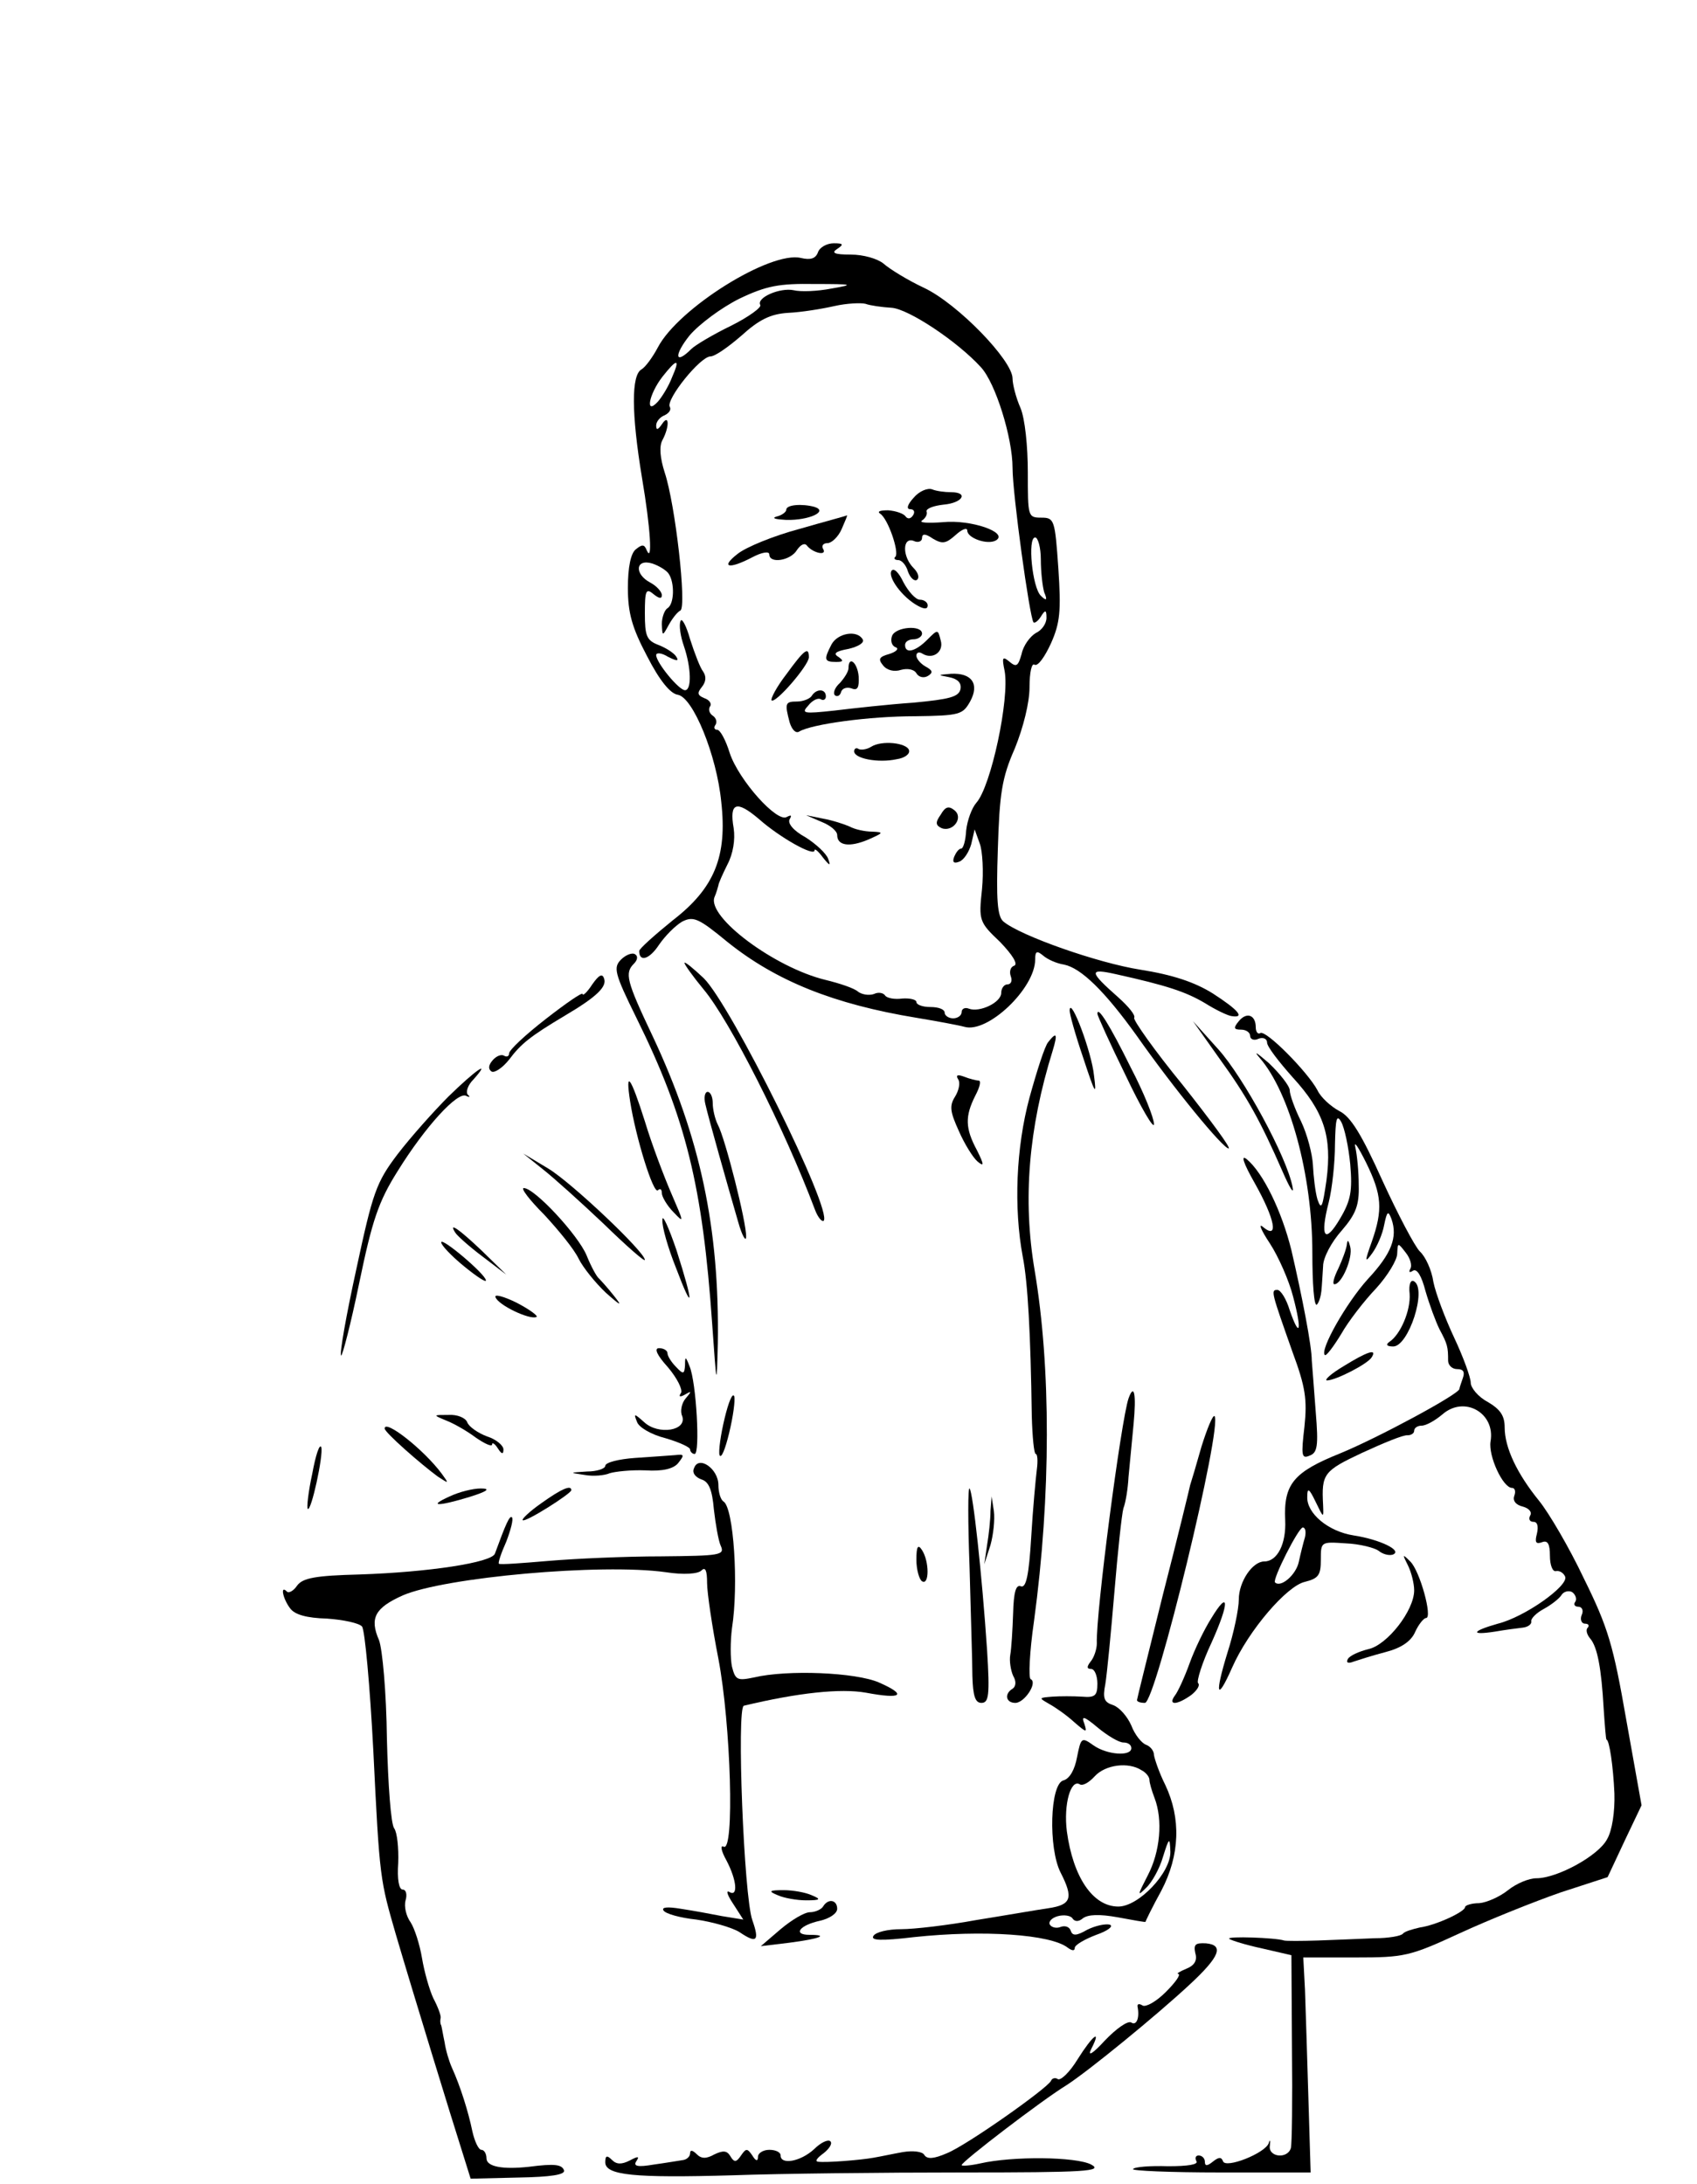 <?xml version="1.0" standalone="no"?>
<!DOCTYPE svg PUBLIC "-//W3C//DTD SVG 20010904//EN"
 "http://www.w3.org/TR/2001/REC-SVG-20010904/DTD/svg10.dtd">
<svg version="1.0" xmlns="http://www.w3.org/2000/svg"
 width="300pt" height="386pt" viewBox="0 0 300 386"
 preserveAspectRatio="xMidYMid meet">
<g transform="translate(0,386) scale(0.1,-0.1)"
fill="#000000" stroke="none">
<path d="M1446 3414 c-4 -11 -13 -14 -30 -10 -54 13 -217 -89 -253 -158 -9
-17 -22 -35 -29 -39 -18 -10 -18 -77 1 -192 15 -88 19 -153 8 -127 -4 10 -8
10 -19 1 -9 -7 -14 -32 -14 -68 0 -44 7 -70 34 -121 22 -43 41 -66 54 -68 27
-4 69 -107 77 -189 11 -97 -12 -153 -86 -210 -32 -26 -59 -50 -59 -54 0 -20
18 -15 35 11 11 16 29 34 41 41 20 10 29 6 80 -36 86 -69 188 -110 334 -134
36 -6 74 -13 85 -16 41 -12 125 68 125 119 0 15 3 16 14 7 8 -7 24 -14 37 -16
30 -6 72 -47 128 -125 66 -94 153 -200 163 -200 5 0 -32 50 -81 112 -50 61
-88 115 -86 119 3 4 -10 20 -28 36 -52 46 -53 52 -4 41 90 -20 123 -31 157
-51 19 -12 40 -22 47 -23 25 -4 12 11 -33 40 -32 20 -71 33 -128 42 -76 12
-212 60 -242 85 -11 9 -13 39 -10 128 3 98 7 126 30 178 15 37 26 81 26 108 0
27 4 44 9 40 6 -3 18 14 29 38 16 36 18 57 13 132 -6 86 -7 90 -30 90 -24 0
-24 2 -24 80 0 46 -5 95 -13 114 -8 18 -14 42 -14 52 0 32 -97 132 -156 160
-30 14 -62 34 -72 43 -11 9 -36 16 -58 16 -29 0 -35 3 -24 10 12 8 11 10 -6
10 -12 0 -25 -7 -28 -16z m24 -64 c-25 -5 -55 -6 -67 -3 -24 5 -66 -13 -59
-26 3 -4 -20 -21 -52 -37 -31 -15 -63 -34 -70 -41 -29 -29 -31 -11 -3 24 17
20 56 49 88 65 48 23 71 27 133 26 69 0 71 -1 30 -8z m106 -34 c30 -2 116 -59
158 -105 26 -28 56 -125 56 -178 0 -46 30 -263 37 -273 2 -2 8 2 13 10 8 13
10 12 10 -2 0 -10 -8 -22 -19 -27 -10 -6 -22 -22 -25 -37 -6 -21 -9 -24 -21
-14 -13 11 -14 8 -9 -16 9 -49 -24 -204 -50 -233 -8 -9 -16 -31 -18 -49 -1
-18 -5 -32 -9 -32 -4 0 -9 -7 -12 -14 -4 -10 -1 -13 9 -9 8 3 17 17 21 31 l6
26 9 -25 c5 -13 7 -50 4 -81 -6 -55 -5 -58 32 -93 22 -23 32 -39 25 -42 -7 -2
-9 -11 -6 -19 3 -8 0 -14 -6 -14 -6 0 -11 -7 -11 -15 0 -17 -38 -35 -57 -28
-7 3 -13 0 -13 -6 0 -6 -7 -11 -15 -11 -8 0 -15 5 -15 10 0 6 -11 10 -25 10
-14 0 -25 4 -25 9 0 4 -11 7 -25 6 -14 -2 -27 1 -30 5 -3 5 -12 7 -20 3 -9 -3
-21 -1 -28 4 -6 6 -33 15 -58 21 -90 22 -209 111 -196 146 4 9 6 18 7 21 0 3
7 19 16 37 10 19 14 44 11 64 -8 46 5 50 45 16 36 -32 98 -67 98 -55 0 4 7 -2
15 -13 12 -15 14 -15 9 -2 -3 9 -21 26 -40 38 -22 12 -32 25 -28 32 4 7 3 8
-5 4 -17 -11 -85 65 -101 113 -7 23 -17 41 -22 41 -5 0 -7 4 -3 9 3 5 1 12 -5
16 -6 4 -8 11 -5 16 4 5 -1 12 -10 15 -12 5 -13 9 -4 20 7 9 8 18 2 27 -5 6
-15 32 -23 57 -7 25 -15 39 -17 32 -3 -7 0 -27 6 -44 13 -38 14 -78 2 -78 -11
0 -51 49 -51 62 0 5 10 4 21 -3 16 -8 20 -8 14 1 -4 6 -18 15 -31 20 -21 8
-24 16 -24 56 0 40 2 45 15 34 10 -8 15 -9 15 -2 0 6 -9 16 -20 22 -29 15 -27
43 3 34 12 -4 25 -12 29 -18 11 -16 10 -54 -2 -61 -5 -3 -10 -16 -10 -28 1
-22 1 -22 12 -2 6 11 15 23 21 26 11 8 -9 187 -28 244 -8 25 -10 46 -4 57 13
24 12 48 -1 28 -7 -10 -10 -11 -10 -2 0 7 7 15 15 18 8 4 12 10 9 15 -7 13 54
89 72 89 8 0 32 17 55 37 31 28 51 38 82 40 23 1 60 7 82 12 22 5 47 6 55 4 8
-3 29 -6 46 -7z m-388 -123 c-6 -16 -18 -35 -25 -43 -23 -25 -16 13 8 44 26
33 32 33 17 -1z m652 -322 c0 -22 3 -48 6 -58 6 -14 4 -16 -6 -6 -15 14 -24
103 -10 103 5 0 10 -18 10 -39z"/>
<path d="M1615 2980 c-11 -12 -13 -20 -6 -20 7 0 9 -5 5 -11 -4 -6 -9 -7 -13
-2 -3 5 -17 10 -31 11 -14 0 -20 -2 -14 -6 14 -9 34 -68 27 -76 -4 -3 -1 -6 5
-6 6 0 14 -9 17 -20 4 -11 11 -18 16 -15 5 4 2 13 -6 21 -20 20 -20 55 0 48 8
-4 15 -1 15 5 0 8 6 8 19 -1 17 -10 23 -9 40 6 12 11 21 14 21 8 0 -13 36 -26
51 -17 22 14 -45 37 -94 32 -27 -2 -43 -1 -37 3 6 4 10 11 8 16 -1 5 12 10 30
12 34 3 45 22 13 22 -11 0 -26 2 -33 5 -8 3 -23 -3 -33 -15z"/>
<path d="M1390 2959 c0 -4 -8 -10 -17 -12 -10 -3 -2 -5 17 -6 40 -1 75 15 50
23 -22 6 -50 4 -50 -5z"/>
<path d="M1413 2925 c-45 -12 -94 -32 -109 -44 -31 -24 -16 -28 26 -6 17 9 30
11 30 5 0 -17 38 -11 49 8 7 10 14 13 18 7 11 -13 36 -18 28 -5 -3 5 0 10 8
10 7 0 19 11 25 25 6 14 11 25 9 24 -1 -1 -39 -11 -84 -24z"/>
<path d="M1576 2851 c-7 -11 19 -47 47 -62 11 -6 17 -6 17 1 0 5 -6 10 -14 10
-7 0 -20 14 -29 31 -8 17 -17 26 -21 20z"/>
<path d="M1577 2736 c-3 -8 -1 -17 6 -20 7 -2 2 -8 -11 -12 -18 -5 -20 -9 -11
-20 7 -9 20 -12 32 -8 11 3 23 1 27 -6 4 -7 13 -9 20 -5 10 6 9 10 -4 17 -9 5
-16 14 -16 19 0 6 5 7 10 4 19 -12 39 3 33 23 -5 20 -5 20 -24 1 -21 -21 -39
-25 -39 -9 0 6 7 10 15 10 8 0 15 5 15 10 0 16 -47 12 -53 -4z"/>
<path d="M1470 2721 c-14 -27 -13 -31 8 -31 13 0 14 2 4 9 -10 6 -4 10 18 14
17 4 29 11 25 17 -10 17 -44 11 -55 -9z"/>
<path d="M1390 2668 c-17 -22 -28 -43 -26 -46 7 -6 65 61 66 76 0 20 -8 14
-40 -30z"/>
<path d="M1500 2679 c0 -6 -7 -17 -15 -26 -9 -8 -13 -18 -9 -22 4 -3 9 -1 11
6 2 7 11 9 19 6 10 -4 13 2 12 21 -2 25 -18 38 -18 15z"/>
<path d="M1678 2663 c15 -3 22 -10 20 -21 -3 -14 -20 -18 -83 -24 -44 -3 -107
-10 -140 -14 -55 -6 -59 -5 -46 9 7 9 17 14 22 11 5 -3 9 0 9 5 0 14 -17 14
-25 1 -3 -5 -15 -10 -26 -10 -21 0 -22 -3 -13 -37 4 -13 11 -20 17 -16 22 13
123 27 205 27 79 1 84 3 97 26 17 31 3 51 -34 49 -24 -2 -24 -2 -3 -6z"/>
<path d="M1540 2540 c-8 -5 -18 -6 -22 -4 -4 3 -8 1 -8 -4 0 -13 43 -21 75
-14 14 2 24 9 22 16 -4 13 -48 18 -67 6z"/>
<path d="M1663 2420 c-10 -14 -9 -19 2 -24 20 -7 39 19 22 32 -10 8 -16 6 -24
-8z"/>
<path d="M1453 2407 c15 -6 27 -16 27 -23 0 -19 22 -22 55 -8 27 12 28 13 7
14 -13 0 -31 4 -40 9 -9 4 -30 11 -47 14 l-30 6 28 -12z"/>
<path d="M1098 2164 c-14 -14 -12 -24 27 -103 88 -178 117 -298 134 -541 8
-113 8 -114 10 -34 3 203 -31 363 -115 542 -47 99 -50 112 -33 129 6 6 7 13 2
16 -5 4 -17 -1 -25 -9z"/>
<path d="M1210 2158 c0 -3 15 -24 34 -47 46 -55 142 -244 197 -390 5 -13 12
-21 15 -19 17 17 -164 382 -212 429 -19 18 -34 30 -34 27z"/>
<path d="M1047 2120 c-9 -14 -17 -21 -17 -17 0 4 -29 -16 -65 -44 -36 -28 -65
-55 -65 -61 0 -5 -4 -7 -9 -4 -5 3 -14 -1 -20 -8 -8 -9 -8 -16 -2 -20 5 -3 19
6 31 21 21 28 37 41 99 78 56 33 74 51 69 65 -3 10 -9 7 -21 -10z"/>
<path d="M1891 2075 c-1 -5 10 -44 24 -85 21 -64 24 -69 19 -31 -4 41 -41 139
-43 116z"/>
<path d="M1940 2068 c0 -3 22 -52 50 -109 27 -57 50 -96 50 -86 0 11 -18 56
-41 100 -37 75 -59 110 -59 95z"/>
<path d="M2190 2055 c-10 -12 -9 -15 4 -15 9 0 16 -5 16 -11 0 -6 7 -9 15 -5
8 3 15 0 15 -7 0 -7 21 -34 45 -61 56 -61 70 -105 60 -182 -7 -48 -9 -54 -16
-34 -4 14 -7 41 -8 61 -1 19 -10 54 -21 77 -11 22 -20 47 -20 55 0 7 -17 29
-37 48 -21 18 -28 23 -16 9 53 -61 93 -207 93 -344 0 -55 3 -96 8 -92 4 4 7
15 8 24 1 10 2 29 3 44 0 15 15 43 33 63 25 29 31 45 30 80 0 24 -3 54 -6 67
-3 13 5 1 19 -27 28 -57 30 -83 10 -140 -13 -36 -12 -38 1 -20 8 11 18 33 21
50 5 24 7 26 13 10 11 -32 0 -61 -42 -106 -38 -42 -85 -125 -76 -134 2 -3 15
14 29 37 13 23 41 59 62 81 20 22 37 50 37 61 1 20 1 20 15 2 8 -10 12 -23 8
-29 -3 -6 -1 -7 5 -3 7 4 15 -9 22 -36 7 -24 18 -54 25 -68 14 -26 15 -31 15
-55 0 -8 7 -15 16 -15 11 0 14 -5 10 -16 -3 -9 -6 -17 -6 -19 0 -9 -145 -87
-211 -114 -82 -33 -100 -54 -97 -118 2 -42 -14 -73 -37 -73 -21 0 -45 -36 -45
-67 0 -17 -9 -60 -20 -94 -23 -75 -19 -88 8 -27 29 66 97 145 129 152 24 6 28
12 28 39 0 32 0 32 44 29 25 -1 51 -8 58 -13 7 -6 18 -9 25 -7 19 7 -23 27
-69 34 -45 7 -83 39 -82 68 0 17 3 16 15 -9 14 -29 14 -29 13 -5 -3 55 1 60
69 92 37 17 73 32 80 31 6 0 12 3 12 8 0 5 6 9 13 9 8 0 24 9 37 20 39 34 94
2 85 -48 -4 -26 22 -82 38 -82 5 0 7 -6 4 -14 -3 -8 2 -16 15 -19 11 -3 17
-10 13 -16 -3 -6 -1 -11 6 -11 7 0 9 -8 6 -21 -4 -15 -2 -19 9 -15 10 4 14 -3
14 -24 0 -17 5 -29 11 -27 6 1 13 -3 16 -10 6 -16 -71 -71 -119 -83 -46 -13
-50 -21 -5 -14 17 3 40 6 49 7 9 1 16 6 15 11 -1 5 9 15 22 22 13 7 27 18 31
24 4 7 13 9 19 6 6 -4 9 -12 6 -17 -4 -5 -1 -9 5 -9 7 0 10 -7 6 -15 -3 -8 0
-15 6 -15 6 0 8 -3 5 -7 -4 -3 -2 -12 4 -19 13 -15 20 -53 24 -124 2 -30 4
-55 5 -55 5 0 12 -48 14 -95 1 -32 -4 -66 -13 -81 -15 -29 -88 -69 -125 -69
-13 0 -35 -9 -50 -21 -15 -12 -38 -22 -51 -23 -14 0 -25 -4 -25 -7 0 -8 -51
-32 -80 -36 -13 -3 -27 -7 -30 -11 -3 -4 -25 -8 -50 -8 -25 -1 -70 -3 -100 -4
-30 -1 -57 -1 -60 0 -15 5 -102 8 -97 3 4 -3 30 -11 58 -17 l52 -12 1 -165 c1
-90 0 -170 -2 -176 -6 -20 -41 -16 -37 5 1 9 0 11 -2 4 -6 -18 -77 -46 -81
-32 -3 8 -8 7 -18 -1 -10 -8 -14 -8 -14 0 0 6 -5 11 -11 11 -5 0 -7 -4 -4 -10
4 -6 -15 -9 -50 -9 -31 1 -59 -1 -62 -5 -3 -3 66 -6 154 -6 l160 0 -4 133 c-2
72 -5 158 -6 190 l-3 57 92 0 c87 0 96 2 185 43 52 24 132 56 178 72 l83 27
30 64 30 63 -27 151 c-23 132 -32 163 -75 250 -26 55 -62 116 -79 137 -39 48
-61 94 -61 130 0 21 -8 32 -30 45 -17 9 -30 25 -30 34 0 9 -13 45 -29 79 -16
34 -33 79 -37 99 -3 21 -14 45 -24 54 -9 9 -39 66 -66 125 -37 82 -56 113 -76
123 -15 8 -33 24 -39 37 -17 32 -91 107 -101 101 -4 -3 -8 2 -8 10 0 22 -16
28 -30 11z m197 -253 c4 -47 1 -64 -18 -96 -27 -46 -36 -33 -20 29 6 24 11 70
11 102 1 46 3 54 11 40 6 -11 13 -44 16 -75z m-80 -659 c-3 -10 -8 -30 -11
-44 -5 -23 -32 -46 -42 -36 -5 5 41 96 49 97 5 0 6 -8 4 -17z"/>
<path d="M2155 1990 c50 -69 73 -111 112 -200 13 -30 21 -43 18 -28 -10 53
-87 194 -131 243 l-45 50 46 -65z"/>
<path d="M1853 2018 c-6 -7 -20 -51 -33 -98 -24 -89 -28 -195 -12 -281 9 -45
14 -138 16 -281 1 -38 4 -68 7 -68 3 0 4 -12 2 -27 -2 -16 -7 -69 -10 -120 -4
-67 -9 -90 -18 -87 -9 4 -13 -10 -14 -48 -1 -29 -3 -62 -5 -73 -2 -11 1 -28 5
-37 6 -10 5 -19 -1 -23 -15 -9 -12 -25 5 -25 16 0 40 36 27 42 -4 2 -2 48 6
103 30 222 30 448 1 620 -21 124 -11 250 32 388 9 30 7 34 -8 15z"/>
<path d="M793 1922 c-26 -26 -67 -72 -90 -102 -38 -50 -44 -68 -73 -203 -18
-82 -30 -150 -27 -153 2 -2 17 55 32 128 23 111 34 144 68 198 49 79 106 141
121 133 6 -3 8 -2 3 2 -4 5 0 17 10 27 33 37 3 16 -44 -30z"/>
<path d="M1694 1952 c4 -6 1 -20 -6 -31 -10 -16 -8 -27 7 -60 10 -23 25 -47
33 -54 12 -10 12 -6 -1 20 -21 39 -21 60 -3 96 8 15 11 27 6 27 -4 0 -16 3
-26 7 -11 4 -15 3 -10 -5z"/>
<path d="M1114 1913 c10 -64 41 -164 49 -157 4 4 7 2 7 -5 0 -6 9 -22 21 -34
19 -20 18 -18 -4 33 -13 30 -35 88 -47 128 -25 79 -35 93 -26 35z"/>
<path d="M1247 1908 c6 -26 38 -139 58 -208 7 -25 14 -36 14 -26 1 24 -37 174
-50 198 -5 10 -9 27 -9 38 0 11 -4 20 -9 20 -5 0 -7 -10 -4 -22z"/>
<path d="M960 1793 c19 -15 68 -59 108 -97 39 -38 72 -67 72 -63 0 14 -129
136 -170 161 l-45 27 35 -28z"/>
<path d="M2218 1769 c36 -64 43 -101 15 -78 -9 8 -4 -5 12 -29 15 -23 34 -66
41 -94 16 -60 12 -76 -6 -24 -6 20 -16 36 -22 36 -12 0 -10 -5 27 -110 23 -62
26 -84 21 -132 -6 -51 -5 -57 9 -51 14 5 16 17 11 77 -3 39 -6 80 -7 91 0 26
-17 113 -36 195 -17 69 -50 137 -79 161 -11 9 -6 -7 14 -42z"/>
<path d="M962 1713 c25 -27 53 -61 61 -78 8 -16 30 -43 48 -60 27 -24 30 -25
14 -5 -11 14 -23 27 -26 30 -4 3 -14 21 -22 41 -15 36 -92 119 -111 119 -6 0
10 -21 36 -47z"/>
<path d="M1171 1704 c-1 -12 10 -50 24 -85 31 -82 32 -66 1 31 -14 41 -25 65
-25 54z"/>
<path d="M805 1681 c3 -5 24 -24 48 -42 l42 -32 -43 42 c-41 39 -60 52 -47 32z"/>
<path d="M780 1664 c0 -5 18 -24 40 -42 22 -18 40 -30 39 -25 -1 11 -79 77
-79 67z"/>
<path d="M2381 1660 c-1 -8 -8 -27 -15 -42 -8 -16 -11 -28 -7 -28 13 0 33 47
28 66 -3 12 -5 14 -6 4z"/>
<path d="M2492 1573 c2 -29 -16 -72 -36 -85 -7 -5 -4 -8 7 -8 27 0 60 101 37
115 -6 4 -10 -5 -8 -22z"/>
<path d="M876 1567 c5 -14 60 -40 72 -35 5 1 -11 13 -34 25 -24 12 -41 16 -38
10z"/>
<path d="M1181 1443 c16 -19 26 -39 23 -45 -5 -7 -2 -8 7 -3 12 7 12 6 1 -7
-7 -8 -10 -23 -6 -31 9 -26 -42 -34 -67 -11 -18 16 -19 16 -13 1 3 -10 26 -23
50 -29 24 -7 44 -16 44 -20 0 -4 4 -8 8 -8 10 0 3 127 -9 155 -7 18 -8 18 -8
2 -1 -16 -3 -17 -16 -3 -8 8 -15 19 -15 24 0 5 -7 9 -15 9 -9 0 -4 -12 16 -34z"/>
<path d="M2375 1445 c-22 -13 -35 -25 -29 -25 15 0 72 29 79 41 10 16 -8 10
-50 -16z"/>
<path d="M1281 1353 c-7 -29 -11 -58 -9 -65 3 -7 10 10 17 39 7 29 11 58 9 65
-3 7 -10 -10 -17 -39z"/>
<path d="M1995 1388 c-13 -38 -58 -380 -56 -433 0 -10 -5 -25 -11 -32 -7 -9
-7 -13 1 -13 6 0 11 -12 11 -26 0 -21 -4 -25 -27 -23 -16 1 -39 1 -53 0 -24
-2 -24 -2 -5 -13 11 -6 31 -20 44 -32 22 -19 23 -19 18 -3 -6 15 -1 14 24 -7
17 -14 37 -26 45 -26 8 0 14 -4 14 -10 0 -15 -43 -12 -67 5 -21 15 -22 14 -29
-21 -4 -22 -13 -38 -24 -41 -24 -6 -27 -120 -5 -163 23 -45 19 -57 -22 -63
-21 -3 -78 -13 -128 -21 -49 -9 -109 -16 -132 -16 -23 0 -45 -5 -49 -12 -5 -8
13 -9 72 -2 122 13 242 5 272 -19 7 -5 12 -6 12 0 0 5 17 15 38 23 20 7 31 15
24 18 -8 2 -26 -2 -40 -9 -19 -11 -26 -11 -29 -2 -2 7 -10 10 -18 7 -7 -3 -16
-1 -19 4 -3 5 3 12 14 15 11 3 23 1 26 -4 4 -6 11 -6 18 0 9 7 29 8 62 2 27
-5 49 -9 49 -8 0 1 12 26 28 55 33 63 35 128 7 187 -11 22 -19 46 -20 53 0 7
-6 15 -14 18 -8 3 -20 18 -26 34 -7 16 -21 32 -32 36 -16 5 -19 12 -14 37 3
18 10 91 16 162 6 72 13 138 16 149 4 10 8 35 9 55 2 20 6 62 9 94 5 53 1 73
-9 45z m23 -657 c8 -4 14 -12 14 -17 0 -5 4 -19 9 -32 15 -39 10 -95 -12 -137
-18 -35 -19 -38 -3 -22 10 9 24 34 30 55 11 35 12 35 13 9 1 -37 -56 -97 -92
-97 -45 0 -80 52 -91 133 -6 48 7 93 23 83 5 -3 16 3 26 14 19 21 60 26 83 11z"/>
<path d="M789 1349 c13 -5 36 -18 52 -30 16 -11 29 -17 29 -12 0 4 5 1 10 -7
7 -11 10 -11 10 -2 0 7 -13 18 -29 23 -16 6 -32 17 -35 25 -3 8 -18 14 -33 13
-28 0 -28 0 -4 -10z"/>
<path d="M2124 1303 c-9 -32 -18 -62 -20 -68 -1 -5 -22 -92 -48 -193 -25 -101
-46 -185 -46 -187 0 -3 6 -5 14 -5 19 0 138 491 123 507 -3 2 -13 -22 -23 -54z"/>
<path d="M680 1335 c0 -7 64 -63 94 -85 20 -13 20 -13 7 5 -32 43 -101 97
-101 80z"/>
<path d="M552 1255 c-7 -32 -10 -60 -8 -62 6 -6 28 95 24 109 -3 7 -10 -14
-16 -47z"/>
<path d="M1123 1283 c-29 -2 -53 -8 -53 -14 0 -5 -15 -10 -32 -10 -32 -2 -32
-2 -5 -6 16 -3 36 -1 45 3 10 3 38 6 63 5 31 -2 50 3 58 13 11 14 11 16 -5 14
-11 -1 -43 -3 -71 -5z"/>
<path d="M1227 1265 c-4 -8 2 -16 13 -20 13 -4 19 -18 22 -53 3 -26 8 -55 12
-64 8 -17 -1 -18 -105 -19 -63 0 -152 -4 -199 -8 -47 -4 -86 -7 -88 -5 -2 1 4
19 13 39 8 21 13 40 10 43 -4 4 -11 -12 -30 -64 -5 -16 -118 -33 -239 -37 -78
-2 -101 -6 -111 -20 -6 -9 -15 -14 -18 -10 -12 12 -7 -13 6 -30 8 -11 29 -17
65 -18 29 -2 57 -8 62 -14 5 -6 14 -105 20 -220 11 -227 12 -228 40 -325 30
-102 100 -330 117 -383 l15 -48 84 2 c58 1 84 5 81 13 -4 10 -16 12 -62 6 -46
-5 -75 0 -75 15 0 8 -4 15 -9 15 -5 0 -12 15 -16 33 -7 34 -21 79 -36 112 -5
11 -11 31 -13 45 -3 14 -5 27 -6 30 -2 3 -2 9 -1 13 1 4 -5 20 -13 35 -7 15
-16 47 -20 71 -4 24 -13 52 -20 63 -8 11 -12 28 -9 39 3 10 1 19 -5 19 -7 0
-10 19 -8 47 1 27 -2 54 -7 61 -6 7 -11 78 -13 158 -1 84 -8 159 -14 175 -17
39 -7 57 42 79 74 32 351 57 465 41 32 -5 57 -3 63 3 7 7 10 0 10 -22 0 -17 9
-78 20 -134 22 -115 29 -345 9 -332 -6 3 -4 -8 5 -24 19 -36 21 -66 5 -56 -6
3 -3 -6 7 -21 l18 -28 -37 6 c-20 4 -53 10 -73 13 -24 4 -35 3 -31 -3 4 -6 30
-13 58 -16 28 -4 63 -14 76 -22 31 -21 36 -16 23 21 -15 42 -28 376 -15 379
96 23 171 31 216 23 64 -12 73 -4 23 18 -41 18 -162 23 -221 9 -29 -6 -33 -5
-39 19 -3 14 -3 45 0 68 12 76 3 213 -15 224 -5 3 -9 16 -9 29 0 29 -35 53
-43 30z"/>
<path d="M795 1215 c-40 -18 -21 -18 35 -1 32 10 38 15 20 15 -14 0 -38 -6
-55 -14z"/>
<path d="M957 1203 c-20 -14 -35 -28 -33 -30 4 -5 86 47 86 53 0 10 -18 2 -53
-23z"/>
<path d="M1714 1090 c2 -80 5 -166 5 -192 1 -36 5 -48 16 -48 13 0 15 13 10
93 -9 134 -25 280 -31 286 -3 3 -3 -59 0 -139z"/>
<path d="M1751 1189 c0 -15 -3 -42 -6 -60 l-5 -34 11 34 c5 18 8 45 6 60 l-4
26 -2 -26z"/>
<path d="M1620 1103 c0 -17 5 -35 10 -38 13 -8 13 35 0 55 -7 11 -10 7 -10
-17z"/>
<path d="M2489 1093 c6 -12 11 -32 11 -44 0 -36 -48 -97 -81 -104 -16 -4 -32
-11 -36 -17 -4 -7 0 -9 10 -5 9 3 34 11 57 17 27 7 45 19 52 36 6 13 15 24 19
24 12 0 -11 84 -28 100 -14 14 -14 13 -4 -7z"/>
<path d="M2141 999 c-12 -19 -29 -54 -38 -79 -9 -25 -21 -51 -26 -57 -13 -18
4 -17 29 1 10 8 16 17 12 21 -3 3 7 36 24 72 32 71 31 95 -1 42z"/>
<path d="M1375 510 c11 -5 34 -9 50 -9 26 0 27 2 10 9 -11 5 -33 9 -50 9 -26
0 -27 -2 -10 -9z"/>
<path d="M1455 490 c-3 -5 -14 -10 -23 -10 -10 0 -33 -14 -52 -30 l-35 -30 50
6 c54 7 72 14 36 14 -30 0 -18 17 19 25 17 4 30 13 30 21 0 16 -16 19 -25 4z"/>
<path d="M2113 408 c4 -13 -1 -22 -16 -28 -12 -5 -18 -9 -14 -9 5 -1 -5 -15
-22 -32 -17 -17 -35 -27 -41 -24 -6 4 -10 3 -9 -2 4 -20 -2 -34 -11 -28 -6 4
-27 -11 -47 -32 -21 -23 -31 -29 -24 -15 19 37 3 25 -24 -18 -14 -23 -30 -38
-35 -35 -4 3 -10 2 -12 -3 -6 -13 -149 -114 -184 -128 -23 -10 -35 -11 -40 -3
-3 6 -20 8 -38 5 -17 -3 -40 -8 -52 -10 -22 -4 -83 -9 -98 -7 -6 1 -1 7 10 15
10 8 16 17 12 21 -4 4 -17 -2 -29 -14 -24 -22 -59 -28 -59 -11 0 6 -9 10 -20
10 -11 0 -20 -6 -20 -12 0 -9 -4 -8 -10 2 -9 13 -11 13 -20 0 -8 -12 -12 -13
-19 -1 -6 10 -13 10 -28 3 -14 -8 -23 -8 -31 0 -8 8 -12 8 -12 2 0 -6 -6 -11
-12 -12 -7 -1 -30 -5 -52 -8 -29 -5 -37 -3 -31 6 6 9 3 9 -12 1 -14 -7 -23 -7
-31 1 -9 9 -12 8 -12 -4 0 -23 51 -28 225 -23 83 3 265 5 405 5 219 0 251 2
229 14 -27 14 -139 15 -196 2 -18 -4 -33 -5 -33 -3 0 6 141 114 185 141 39 25
160 124 218 178 54 50 61 70 29 73 -19 1 -22 -2 -19 -17z"/>
</g>
</svg>
